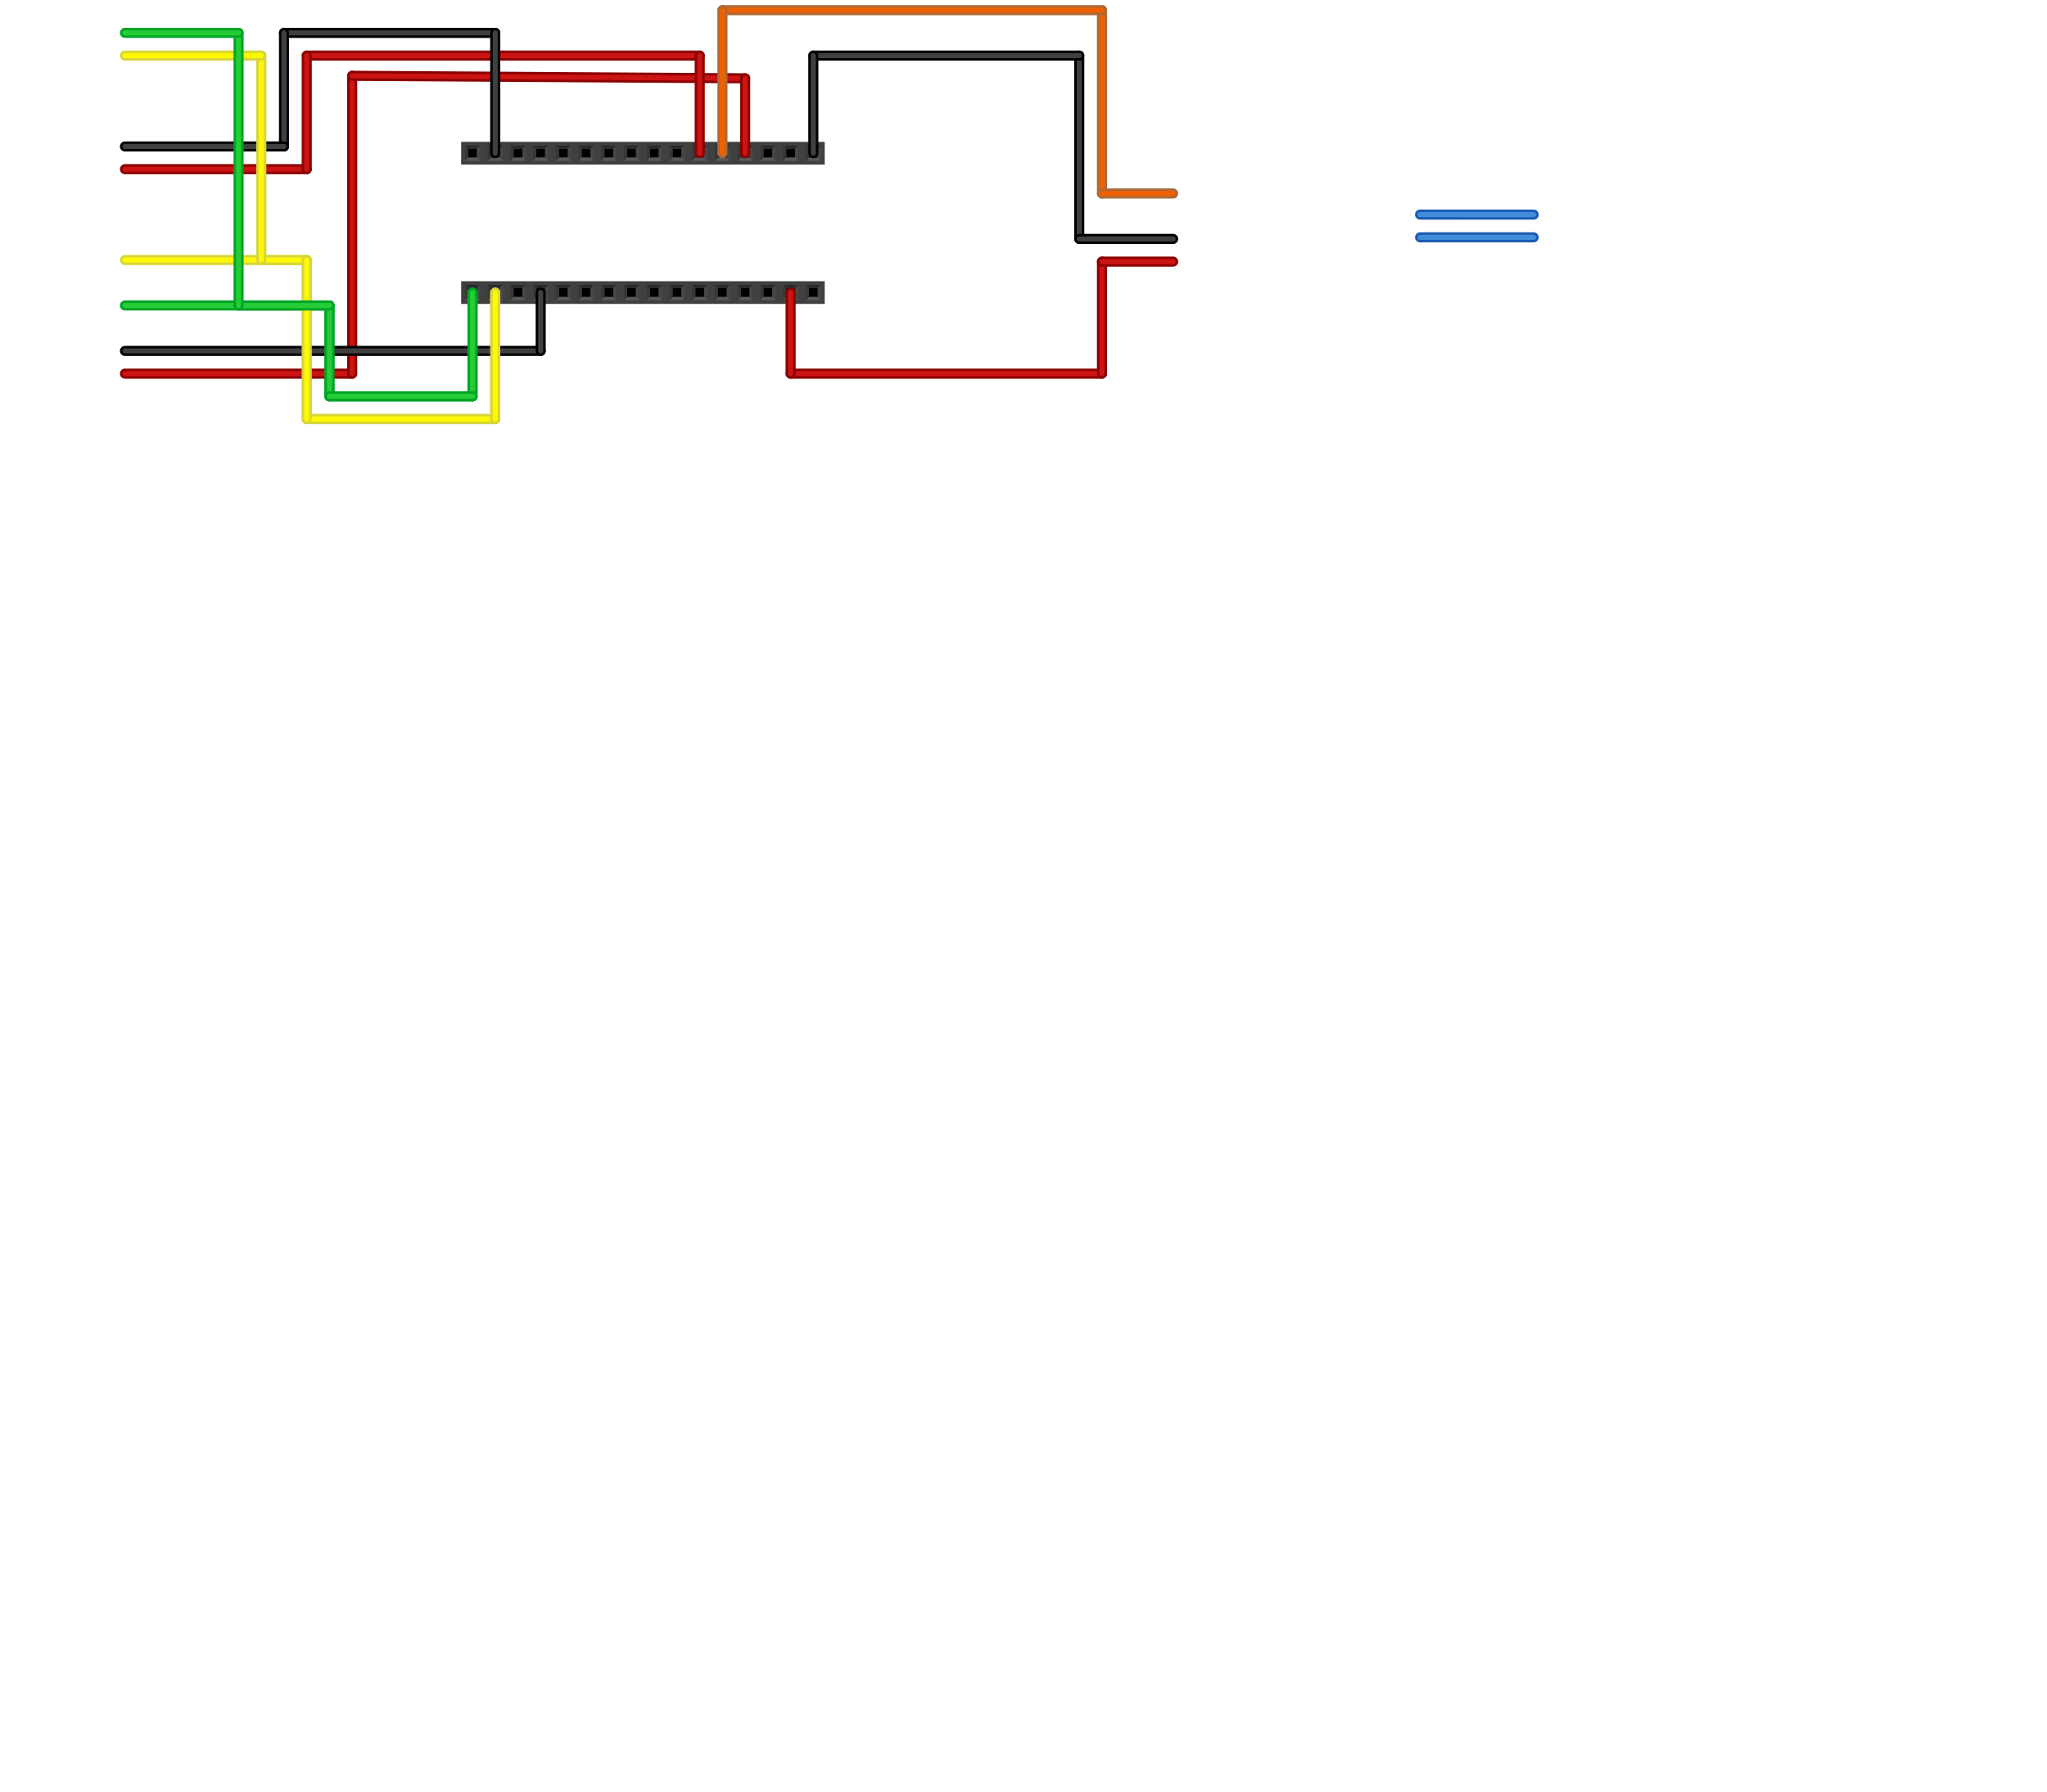 <?xml version='1.0' encoding='UTF-8' standalone='no'?>
<!-- Created with Fritzing (http://www.fritzing.org/) -->
<svg xmlns:svg='http://www.w3.org/2000/svg' xmlns='http://www.w3.org/2000/svg' version='1.2' baseProfile='tiny' x='0in' y='0in' width='9.009in' height='7.887in' viewBox='0 0 648.665 567.838' >
<g partID='81870'><g transform='translate(146.136,44.934)' ><g xmlns="http://www.w3.org/2000/svg" id="breadboard">
<rect fill="#404040" xmlns="http://www.w3.org/2000/svg" width="115.2" height="7.2"/>
<rect fill="none" xmlns="http://www.w3.org/2000/svg" id="connector0pin" x="2.208" y="2.208" width="2.783" height="2.783"/>
<g fill="none" xmlns="http://www.w3.org/2000/svg" id="connector0terminal" x="2.518" y="2.471" width="2.158" height="2.257"/>
<rect xmlns="http://www.w3.org/2000/svg" x="2.208" y="2.208" width="2.783" height="2.783"/>
<polygon fill="#2A2A29" xmlns="http://www.w3.org/2000/svg" points="1.184,1.184,2.208,2.208,4.992,2.208,6.017,1.184"/>
<polygon fill="#474747" xmlns="http://www.w3.org/2000/svg" points="6.017,1.184,4.992,2.208,4.992,4.992,6.017,6.017"/>
<polygon fill="#595959" xmlns="http://www.w3.org/2000/svg" points="6.017,6.017,4.992,4.992,2.208,4.992,1.184,6.017"/>
<polygon fill="#373737" xmlns="http://www.w3.org/2000/svg" points="1.184,6.017,2.208,4.992,2.208,2.208,1.184,1.184"/>
<rect fill="none" xmlns="http://www.w3.org/2000/svg" id="connector1pin" x="9.408" y="2.208" width="2.783" height="2.783"/>
<g fill="none" xmlns="http://www.w3.org/2000/svg" id="connector1terminal" x="9.718" y="2.471" width="2.158" height="2.257"/>
<rect xmlns="http://www.w3.org/2000/svg" x="9.408" y="2.208" width="2.783" height="2.783"/>
<polygon fill="#2A2A29" xmlns="http://www.w3.org/2000/svg" points="8.384,1.184,9.408,2.208,12.191,2.208,13.216,1.184"/>
<polygon fill="#474747" xmlns="http://www.w3.org/2000/svg" points="13.216,1.184,12.191,2.208,12.191,4.992,13.216,6.017"/>
<polygon fill="#595959" xmlns="http://www.w3.org/2000/svg" points="13.216,6.017,12.191,4.992,9.408,4.992,8.384,6.017"/>
<polygon fill="#373737" xmlns="http://www.w3.org/2000/svg" points="8.384,6.017,9.408,4.992,9.408,2.208,8.384,1.184"/>
<rect fill="none" xmlns="http://www.w3.org/2000/svg" id="connector2pin" x="16.608" y="2.208" width="2.783" height="2.783"/>
<g fill="none" xmlns="http://www.w3.org/2000/svg" id="connector2terminal" x="16.918" y="2.471" width="2.158" height="2.257"/>
<rect xmlns="http://www.w3.org/2000/svg" x="16.608" y="2.208" width="2.783" height="2.783"/>
<polygon fill="#2A2A29" xmlns="http://www.w3.org/2000/svg" points="15.585,1.184,16.608,2.208,19.392,2.208,20.416,1.184"/>
<polygon fill="#474747" xmlns="http://www.w3.org/2000/svg" points="20.416,1.184,19.392,2.208,19.392,4.992,20.416,6.017"/>
<polygon fill="#595959" xmlns="http://www.w3.org/2000/svg" points="20.416,6.017,19.392,4.992,16.608,4.992,15.585,6.017"/>
<polygon fill="#373737" xmlns="http://www.w3.org/2000/svg" points="15.585,6.017,16.608,4.992,16.608,2.208,15.585,1.184"/>
<rect fill="none" xmlns="http://www.w3.org/2000/svg" id="connector3pin" x="23.808" y="2.208" width="2.783" height="2.783"/>
<g fill="none" xmlns="http://www.w3.org/2000/svg" id="connector3terminal" x="24.118" y="2.471" width="2.158" height="2.257"/>
<rect xmlns="http://www.w3.org/2000/svg" x="23.808" y="2.208" width="2.783" height="2.783"/>
<polygon fill="#2A2A29" xmlns="http://www.w3.org/2000/svg" points="22.785,1.184,23.808,2.208,26.591,2.208,27.616,1.184"/>
<polygon fill="#474747" xmlns="http://www.w3.org/2000/svg" points="27.616,1.184,26.591,2.208,26.591,4.992,27.616,6.017"/>
<polygon fill="#595959" xmlns="http://www.w3.org/2000/svg" points="27.616,6.017,26.591,4.992,23.808,4.992,22.785,6.017"/>
<polygon fill="#373737" xmlns="http://www.w3.org/2000/svg" points="22.785,6.017,23.808,4.992,23.808,2.208,22.785,1.184"/>
<rect fill="none" xmlns="http://www.w3.org/2000/svg" id="connector4pin" x="31.009" y="2.208" width="2.783" height="2.783"/>
<g fill="none" xmlns="http://www.w3.org/2000/svg" id="connector4terminal" x="31.318" y="2.471" width="2.158" height="2.257"/>
<rect xmlns="http://www.w3.org/2000/svg" x="31.009" y="2.208" width="2.783" height="2.783"/>
<polygon fill="#2A2A29" xmlns="http://www.w3.org/2000/svg" points="29.985,1.184,31.009,2.208,33.791,2.208,34.816,1.184"/>
<polygon fill="#474747" xmlns="http://www.w3.org/2000/svg" points="34.816,1.184,33.791,2.208,33.791,4.992,34.816,6.017"/>
<polygon fill="#595959" xmlns="http://www.w3.org/2000/svg" points="34.816,6.017,33.791,4.992,31.009,4.992,29.985,6.017"/>
<polygon fill="#373737" xmlns="http://www.w3.org/2000/svg" points="29.985,6.017,31.009,4.992,31.009,2.208,29.985,1.184"/>
<rect fill="none" xmlns="http://www.w3.org/2000/svg" id="connector5pin" x="38.209" y="2.208" width="2.783" height="2.783"/>
<g fill="none" xmlns="http://www.w3.org/2000/svg" id="connector5terminal" x="38.518" y="2.471" width="2.158" height="2.257"/>
<rect xmlns="http://www.w3.org/2000/svg" x="38.209" y="2.208" width="2.783" height="2.783"/>
<polygon fill="#2A2A29" xmlns="http://www.w3.org/2000/svg" points="37.184,1.184,38.209,2.208,40.992,2.208,42.017,1.184"/>
<polygon fill="#474747" xmlns="http://www.w3.org/2000/svg" points="42.017,1.184,40.992,2.208,40.992,4.992,42.017,6.017"/>
<polygon fill="#595959" xmlns="http://www.w3.org/2000/svg" points="42.017,6.017,40.992,4.992,38.209,4.992,37.184,6.017"/>
<polygon fill="#373737" xmlns="http://www.w3.org/2000/svg" points="37.184,6.017,38.209,4.992,38.209,2.208,37.184,1.184"/>
<rect fill="none" xmlns="http://www.w3.org/2000/svg" id="connector6pin" x="45.408" y="2.208" width="2.783" height="2.783"/>
<g fill="none" xmlns="http://www.w3.org/2000/svg" id="connector6terminal" x="45.718" y="2.471" width="2.158" height="2.257"/>
<rect xmlns="http://www.w3.org/2000/svg" x="45.408" y="2.208" width="2.783" height="2.783"/>
<polygon fill="#2A2A29" xmlns="http://www.w3.org/2000/svg" points="44.385,1.184,45.408,2.208,48.191,2.208,49.217,1.184"/>
<polygon fill="#474747" xmlns="http://www.w3.org/2000/svg" points="49.217,1.184,48.191,2.208,48.191,4.992,49.217,6.017"/>
<polygon fill="#595959" xmlns="http://www.w3.org/2000/svg" points="49.217,6.017,48.191,4.992,45.408,4.992,44.385,6.017"/>
<polygon fill="#373737" xmlns="http://www.w3.org/2000/svg" points="44.385,6.017,45.408,4.992,45.408,2.208,44.385,1.184"/>
<rect fill="none" xmlns="http://www.w3.org/2000/svg" id="connector7pin" x="52.608" y="2.208" width="2.783" height="2.783"/>
<g fill="none" xmlns="http://www.w3.org/2000/svg" id="connector7terminal" x="52.918" y="2.471" width="2.158" height="2.257"/>
<rect xmlns="http://www.w3.org/2000/svg" x="52.608" y="2.208" width="2.783" height="2.783"/>
<polygon fill="#2A2A29" xmlns="http://www.w3.org/2000/svg" points="51.584,1.184,52.608,2.208,55.392,2.208,56.416,1.184"/>
<polygon fill="#474747" xmlns="http://www.w3.org/2000/svg" points="56.416,1.184,55.392,2.208,55.392,4.992,56.416,6.017"/>
<polygon fill="#595959" xmlns="http://www.w3.org/2000/svg" points="56.416,6.017,55.392,4.992,52.608,4.992,51.584,6.017"/>
<polygon fill="#373737" xmlns="http://www.w3.org/2000/svg" points="51.584,6.017,52.608,4.992,52.608,2.208,51.584,1.184"/>
<rect fill="none" xmlns="http://www.w3.org/2000/svg" id="connector8pin" x="59.809" y="2.208" width="2.783" height="2.783"/>
<g fill="none" xmlns="http://www.w3.org/2000/svg" id="connector8terminal" x="60.118" y="2.471" width="2.158" height="2.257"/>
<rect xmlns="http://www.w3.org/2000/svg" x="59.809" y="2.208" width="2.783" height="2.783"/>
<polygon fill="#2A2A29" xmlns="http://www.w3.org/2000/svg" points="58.785,1.184,59.809,2.208,62.592,2.208,63.617,1.184"/>
<polygon fill="#474747" xmlns="http://www.w3.org/2000/svg" points="63.617,1.184,62.592,2.208,62.592,4.992,63.617,6.017"/>
<polygon fill="#595959" xmlns="http://www.w3.org/2000/svg" points="63.617,6.017,62.592,4.992,59.809,4.992,58.785,6.017"/>
<polygon fill="#373737" xmlns="http://www.w3.org/2000/svg" points="58.785,6.017,59.809,4.992,59.809,2.208,58.785,1.184"/>
<rect fill="none" xmlns="http://www.w3.org/2000/svg" id="connector9pin" x="67.008" y="2.208" width="2.783" height="2.783"/>
<g fill="none" xmlns="http://www.w3.org/2000/svg" id="connector9terminal" x="67.318" y="2.471" width="2.158" height="2.257"/>
<rect xmlns="http://www.w3.org/2000/svg" x="67.008" y="2.208" width="2.783" height="2.783"/>
<polygon fill="#2A2A29" xmlns="http://www.w3.org/2000/svg" points="65.984,1.184,67.008,2.208,69.791,2.208,70.817,1.184"/>
<polygon fill="#474747" xmlns="http://www.w3.org/2000/svg" points="70.817,1.184,69.791,2.208,69.791,4.992,70.817,6.017"/>
<polygon fill="#595959" xmlns="http://www.w3.org/2000/svg" points="70.817,6.017,69.791,4.992,67.008,4.992,65.984,6.017"/>
<polygon fill="#373737" xmlns="http://www.w3.org/2000/svg" points="65.984,6.017,67.008,4.992,67.008,2.208,65.984,1.184"/>
<rect fill="none" xmlns="http://www.w3.org/2000/svg" id="connector10pin" x="74.208" y="2.208" width="2.783" height="2.783"/>
<g fill="none" xmlns="http://www.w3.org/2000/svg" id="connector10terminal" x="74.519" y="2.471" width="2.158" height="2.257"/>
<rect xmlns="http://www.w3.org/2000/svg" x="74.208" y="2.208" width="2.783" height="2.783"/>
<polygon fill="#2A2A29" xmlns="http://www.w3.org/2000/svg" points="73.184,1.184,74.208,2.208,76.992,2.208,78.016,1.184"/>
<polygon fill="#474747" xmlns="http://www.w3.org/2000/svg" points="78.016,1.184,76.992,2.208,76.992,4.992,78.016,6.017"/>
<polygon fill="#595959" xmlns="http://www.w3.org/2000/svg" points="78.016,6.017,76.992,4.992,74.208,4.992,73.184,6.017"/>
<polygon fill="#373737" xmlns="http://www.w3.org/2000/svg" points="73.184,6.017,74.208,4.992,74.208,2.208,73.184,1.184"/>
<rect fill="none" xmlns="http://www.w3.org/2000/svg" id="connector11pin" x="81.408" y="2.208" width="2.783" height="2.783"/>
<g fill="none" xmlns="http://www.w3.org/2000/svg" id="connector11terminal" x="81.719" y="2.471" width="2.158" height="2.257"/>
<rect xmlns="http://www.w3.org/2000/svg" x="81.408" y="2.208" width="2.783" height="2.783"/>
<polygon fill="#2A2A29" xmlns="http://www.w3.org/2000/svg" points="80.384,1.184,81.408,2.208,84.192,2.208,85.216,1.184"/>
<polygon fill="#474747" xmlns="http://www.w3.org/2000/svg" points="85.216,1.184,84.192,2.208,84.192,4.992,85.216,6.017"/>
<polygon fill="#595959" xmlns="http://www.w3.org/2000/svg" points="85.216,6.017,84.192,4.992,81.408,4.992,80.384,6.017"/>
<polygon fill="#373737" xmlns="http://www.w3.org/2000/svg" points="80.384,6.017,81.408,4.992,81.408,2.208,80.384,1.184"/>
<rect fill="none" xmlns="http://www.w3.org/2000/svg" id="connector12pin" x="88.608" y="2.208" width="2.783" height="2.783"/>
<g fill="none" xmlns="http://www.w3.org/2000/svg" id="connector12terminal" x="88.919" y="2.471" width="2.158" height="2.257"/>
<rect xmlns="http://www.w3.org/2000/svg" x="88.608" y="2.208" width="2.783" height="2.783"/>
<polygon fill="#2A2A29" xmlns="http://www.w3.org/2000/svg" points="87.584,1.184,88.608,2.208,91.392,2.208,92.416,1.184"/>
<polygon fill="#474747" xmlns="http://www.w3.org/2000/svg" points="92.416,1.184,91.392,2.208,91.392,4.992,92.416,6.017"/>
<polygon fill="#595959" xmlns="http://www.w3.org/2000/svg" points="92.416,6.017,91.392,4.992,88.608,4.992,87.584,6.017"/>
<polygon fill="#373737" xmlns="http://www.w3.org/2000/svg" points="87.584,6.017,88.608,4.992,88.608,2.208,87.584,1.184"/>
<rect fill="none" xmlns="http://www.w3.org/2000/svg" id="connector13pin" x="95.808" y="2.208" width="2.783" height="2.783"/>
<g fill="none" xmlns="http://www.w3.org/2000/svg" id="connector13terminal" x="96.119" y="2.471" width="2.158" height="2.257"/>
<rect xmlns="http://www.w3.org/2000/svg" x="95.808" y="2.208" width="2.783" height="2.783"/>
<polygon fill="#2A2A29" xmlns="http://www.w3.org/2000/svg" points="94.784,1.184,95.808,2.208,98.592,2.208,99.616,1.184"/>
<polygon fill="#474747" xmlns="http://www.w3.org/2000/svg" points="99.616,1.184,98.592,2.208,98.592,4.992,99.616,6.017"/>
<polygon fill="#595959" xmlns="http://www.w3.org/2000/svg" points="99.616,6.017,98.592,4.992,95.808,4.992,94.784,6.017"/>
<polygon fill="#373737" xmlns="http://www.w3.org/2000/svg" points="94.784,6.017,95.808,4.992,95.808,2.208,94.784,1.184"/>
<rect fill="none" xmlns="http://www.w3.org/2000/svg" id="connector14pin" x="103.008" y="2.208" width="2.783" height="2.783"/>
<g fill="none" xmlns="http://www.w3.org/2000/svg" id="connector14terminal" x="103.319" y="2.471" width="2.158" height="2.257"/>
<rect xmlns="http://www.w3.org/2000/svg" x="103.008" y="2.208" width="2.783" height="2.783"/>
<polygon fill="#2A2A29" xmlns="http://www.w3.org/2000/svg" points="101.984,1.184,103.008,2.208,105.792,2.208,106.816,1.184"/>
<polygon fill="#474747" xmlns="http://www.w3.org/2000/svg" points="106.816,1.184,105.792,2.208,105.792,4.992,106.816,6.017"/>
<polygon fill="#595959" xmlns="http://www.w3.org/2000/svg" points="106.816,6.017,105.792,4.992,103.008,4.992,101.984,6.017"/>
<polygon fill="#373737" xmlns="http://www.w3.org/2000/svg" points="101.984,6.017,103.008,4.992,103.008,2.208,101.984,1.184"/>
<rect fill="none" xmlns="http://www.w3.org/2000/svg" id="connector15pin" x="110.208" y="2.208" width="2.783" height="2.783"/>
<g fill="none" xmlns="http://www.w3.org/2000/svg" id="connector15terminal" x="110.519" y="2.471" width="2.158" height="2.257"/>
<rect xmlns="http://www.w3.org/2000/svg" x="110.208" y="2.208" width="2.783" height="2.783"/>
<polygon fill="#2A2A29" xmlns="http://www.w3.org/2000/svg" points="109.184,1.184,110.208,2.208,112.992,2.208,114.016,1.184"/>
<polygon fill="#474747" xmlns="http://www.w3.org/2000/svg" points="114.016,1.184,112.992,2.208,112.992,4.992,114.016,6.017"/>
<polygon fill="#595959" xmlns="http://www.w3.org/2000/svg" points="114.016,6.017,112.992,4.992,110.208,4.992,109.184,6.017"/>
<polygon fill="#373737" xmlns="http://www.w3.org/2000/svg" points="109.184,6.017,110.208,4.992,110.208,2.208,109.184,1.184"/>
</g>
</g></g><g partID='81920'><g transform='translate(146.137,89.108)' ><g xmlns="http://www.w3.org/2000/svg" id="breadboard">
<rect fill="#404040" xmlns="http://www.w3.org/2000/svg" width="115.2" height="7.2"/>
<rect fill="none" xmlns="http://www.w3.org/2000/svg" id="connector0pin" x="2.208" y="2.208" width="2.783" height="2.783"/>
<g fill="none" xmlns="http://www.w3.org/2000/svg" id="connector0terminal" x="2.518" y="2.471" width="2.158" height="2.257"/>
<rect xmlns="http://www.w3.org/2000/svg" x="2.208" y="2.208" width="2.783" height="2.783"/>
<polygon fill="#2A2A29" xmlns="http://www.w3.org/2000/svg" points="1.184,1.184,2.208,2.208,4.992,2.208,6.017,1.184"/>
<polygon fill="#474747" xmlns="http://www.w3.org/2000/svg" points="6.017,1.184,4.992,2.208,4.992,4.992,6.017,6.017"/>
<polygon fill="#595959" xmlns="http://www.w3.org/2000/svg" points="6.017,6.017,4.992,4.992,2.208,4.992,1.184,6.017"/>
<polygon fill="#373737" xmlns="http://www.w3.org/2000/svg" points="1.184,6.017,2.208,4.992,2.208,2.208,1.184,1.184"/>
<rect fill="none" xmlns="http://www.w3.org/2000/svg" id="connector1pin" x="9.408" y="2.208" width="2.783" height="2.783"/>
<g fill="none" xmlns="http://www.w3.org/2000/svg" id="connector1terminal" x="9.718" y="2.471" width="2.158" height="2.257"/>
<rect xmlns="http://www.w3.org/2000/svg" x="9.408" y="2.208" width="2.783" height="2.783"/>
<polygon fill="#2A2A29" xmlns="http://www.w3.org/2000/svg" points="8.384,1.184,9.408,2.208,12.191,2.208,13.216,1.184"/>
<polygon fill="#474747" xmlns="http://www.w3.org/2000/svg" points="13.216,1.184,12.191,2.208,12.191,4.992,13.216,6.017"/>
<polygon fill="#595959" xmlns="http://www.w3.org/2000/svg" points="13.216,6.017,12.191,4.992,9.408,4.992,8.384,6.017"/>
<polygon fill="#373737" xmlns="http://www.w3.org/2000/svg" points="8.384,6.017,9.408,4.992,9.408,2.208,8.384,1.184"/>
<rect fill="none" xmlns="http://www.w3.org/2000/svg" id="connector2pin" x="16.608" y="2.208" width="2.783" height="2.783"/>
<g fill="none" xmlns="http://www.w3.org/2000/svg" id="connector2terminal" x="16.918" y="2.471" width="2.158" height="2.257"/>
<rect xmlns="http://www.w3.org/2000/svg" x="16.608" y="2.208" width="2.783" height="2.783"/>
<polygon fill="#2A2A29" xmlns="http://www.w3.org/2000/svg" points="15.585,1.184,16.608,2.208,19.392,2.208,20.416,1.184"/>
<polygon fill="#474747" xmlns="http://www.w3.org/2000/svg" points="20.416,1.184,19.392,2.208,19.392,4.992,20.416,6.017"/>
<polygon fill="#595959" xmlns="http://www.w3.org/2000/svg" points="20.416,6.017,19.392,4.992,16.608,4.992,15.585,6.017"/>
<polygon fill="#373737" xmlns="http://www.w3.org/2000/svg" points="15.585,6.017,16.608,4.992,16.608,2.208,15.585,1.184"/>
<rect fill="none" xmlns="http://www.w3.org/2000/svg" id="connector3pin" x="23.808" y="2.208" width="2.783" height="2.783"/>
<g fill="none" xmlns="http://www.w3.org/2000/svg" id="connector3terminal" x="24.118" y="2.471" width="2.158" height="2.257"/>
<rect xmlns="http://www.w3.org/2000/svg" x="23.808" y="2.208" width="2.783" height="2.783"/>
<polygon fill="#2A2A29" xmlns="http://www.w3.org/2000/svg" points="22.785,1.184,23.808,2.208,26.591,2.208,27.616,1.184"/>
<polygon fill="#474747" xmlns="http://www.w3.org/2000/svg" points="27.616,1.184,26.591,2.208,26.591,4.992,27.616,6.017"/>
<polygon fill="#595959" xmlns="http://www.w3.org/2000/svg" points="27.616,6.017,26.591,4.992,23.808,4.992,22.785,6.017"/>
<polygon fill="#373737" xmlns="http://www.w3.org/2000/svg" points="22.785,6.017,23.808,4.992,23.808,2.208,22.785,1.184"/>
<rect fill="none" xmlns="http://www.w3.org/2000/svg" id="connector4pin" x="31.009" y="2.208" width="2.783" height="2.783"/>
<g fill="none" xmlns="http://www.w3.org/2000/svg" id="connector4terminal" x="31.318" y="2.471" width="2.158" height="2.257"/>
<rect xmlns="http://www.w3.org/2000/svg" x="31.009" y="2.208" width="2.783" height="2.783"/>
<polygon fill="#2A2A29" xmlns="http://www.w3.org/2000/svg" points="29.985,1.184,31.009,2.208,33.791,2.208,34.816,1.184"/>
<polygon fill="#474747" xmlns="http://www.w3.org/2000/svg" points="34.816,1.184,33.791,2.208,33.791,4.992,34.816,6.017"/>
<polygon fill="#595959" xmlns="http://www.w3.org/2000/svg" points="34.816,6.017,33.791,4.992,31.009,4.992,29.985,6.017"/>
<polygon fill="#373737" xmlns="http://www.w3.org/2000/svg" points="29.985,6.017,31.009,4.992,31.009,2.208,29.985,1.184"/>
<rect fill="none" xmlns="http://www.w3.org/2000/svg" id="connector5pin" x="38.209" y="2.208" width="2.783" height="2.783"/>
<g fill="none" xmlns="http://www.w3.org/2000/svg" id="connector5terminal" x="38.518" y="2.471" width="2.158" height="2.257"/>
<rect xmlns="http://www.w3.org/2000/svg" x="38.209" y="2.208" width="2.783" height="2.783"/>
<polygon fill="#2A2A29" xmlns="http://www.w3.org/2000/svg" points="37.184,1.184,38.209,2.208,40.992,2.208,42.017,1.184"/>
<polygon fill="#474747" xmlns="http://www.w3.org/2000/svg" points="42.017,1.184,40.992,2.208,40.992,4.992,42.017,6.017"/>
<polygon fill="#595959" xmlns="http://www.w3.org/2000/svg" points="42.017,6.017,40.992,4.992,38.209,4.992,37.184,6.017"/>
<polygon fill="#373737" xmlns="http://www.w3.org/2000/svg" points="37.184,6.017,38.209,4.992,38.209,2.208,37.184,1.184"/>
<rect fill="none" xmlns="http://www.w3.org/2000/svg" id="connector6pin" x="45.408" y="2.208" width="2.783" height="2.783"/>
<g fill="none" xmlns="http://www.w3.org/2000/svg" id="connector6terminal" x="45.718" y="2.471" width="2.158" height="2.257"/>
<rect xmlns="http://www.w3.org/2000/svg" x="45.408" y="2.208" width="2.783" height="2.783"/>
<polygon fill="#2A2A29" xmlns="http://www.w3.org/2000/svg" points="44.385,1.184,45.408,2.208,48.191,2.208,49.217,1.184"/>
<polygon fill="#474747" xmlns="http://www.w3.org/2000/svg" points="49.217,1.184,48.191,2.208,48.191,4.992,49.217,6.017"/>
<polygon fill="#595959" xmlns="http://www.w3.org/2000/svg" points="49.217,6.017,48.191,4.992,45.408,4.992,44.385,6.017"/>
<polygon fill="#373737" xmlns="http://www.w3.org/2000/svg" points="44.385,6.017,45.408,4.992,45.408,2.208,44.385,1.184"/>
<rect fill="none" xmlns="http://www.w3.org/2000/svg" id="connector7pin" x="52.608" y="2.208" width="2.783" height="2.783"/>
<g fill="none" xmlns="http://www.w3.org/2000/svg" id="connector7terminal" x="52.918" y="2.471" width="2.158" height="2.257"/>
<rect xmlns="http://www.w3.org/2000/svg" x="52.608" y="2.208" width="2.783" height="2.783"/>
<polygon fill="#2A2A29" xmlns="http://www.w3.org/2000/svg" points="51.584,1.184,52.608,2.208,55.392,2.208,56.416,1.184"/>
<polygon fill="#474747" xmlns="http://www.w3.org/2000/svg" points="56.416,1.184,55.392,2.208,55.392,4.992,56.416,6.017"/>
<polygon fill="#595959" xmlns="http://www.w3.org/2000/svg" points="56.416,6.017,55.392,4.992,52.608,4.992,51.584,6.017"/>
<polygon fill="#373737" xmlns="http://www.w3.org/2000/svg" points="51.584,6.017,52.608,4.992,52.608,2.208,51.584,1.184"/>
<rect fill="none" xmlns="http://www.w3.org/2000/svg" id="connector8pin" x="59.809" y="2.208" width="2.783" height="2.783"/>
<g fill="none" xmlns="http://www.w3.org/2000/svg" id="connector8terminal" x="60.118" y="2.471" width="2.158" height="2.257"/>
<rect xmlns="http://www.w3.org/2000/svg" x="59.809" y="2.208" width="2.783" height="2.783"/>
<polygon fill="#2A2A29" xmlns="http://www.w3.org/2000/svg" points="58.785,1.184,59.809,2.208,62.592,2.208,63.617,1.184"/>
<polygon fill="#474747" xmlns="http://www.w3.org/2000/svg" points="63.617,1.184,62.592,2.208,62.592,4.992,63.617,6.017"/>
<polygon fill="#595959" xmlns="http://www.w3.org/2000/svg" points="63.617,6.017,62.592,4.992,59.809,4.992,58.785,6.017"/>
<polygon fill="#373737" xmlns="http://www.w3.org/2000/svg" points="58.785,6.017,59.809,4.992,59.809,2.208,58.785,1.184"/>
<rect fill="none" xmlns="http://www.w3.org/2000/svg" id="connector9pin" x="67.008" y="2.208" width="2.783" height="2.783"/>
<g fill="none" xmlns="http://www.w3.org/2000/svg" id="connector9terminal" x="67.318" y="2.471" width="2.158" height="2.257"/>
<rect xmlns="http://www.w3.org/2000/svg" x="67.008" y="2.208" width="2.783" height="2.783"/>
<polygon fill="#2A2A29" xmlns="http://www.w3.org/2000/svg" points="65.984,1.184,67.008,2.208,69.791,2.208,70.817,1.184"/>
<polygon fill="#474747" xmlns="http://www.w3.org/2000/svg" points="70.817,1.184,69.791,2.208,69.791,4.992,70.817,6.017"/>
<polygon fill="#595959" xmlns="http://www.w3.org/2000/svg" points="70.817,6.017,69.791,4.992,67.008,4.992,65.984,6.017"/>
<polygon fill="#373737" xmlns="http://www.w3.org/2000/svg" points="65.984,6.017,67.008,4.992,67.008,2.208,65.984,1.184"/>
<rect fill="none" xmlns="http://www.w3.org/2000/svg" id="connector10pin" x="74.208" y="2.208" width="2.783" height="2.783"/>
<g fill="none" xmlns="http://www.w3.org/2000/svg" id="connector10terminal" x="74.519" y="2.471" width="2.158" height="2.257"/>
<rect xmlns="http://www.w3.org/2000/svg" x="74.208" y="2.208" width="2.783" height="2.783"/>
<polygon fill="#2A2A29" xmlns="http://www.w3.org/2000/svg" points="73.184,1.184,74.208,2.208,76.992,2.208,78.016,1.184"/>
<polygon fill="#474747" xmlns="http://www.w3.org/2000/svg" points="78.016,1.184,76.992,2.208,76.992,4.992,78.016,6.017"/>
<polygon fill="#595959" xmlns="http://www.w3.org/2000/svg" points="78.016,6.017,76.992,4.992,74.208,4.992,73.184,6.017"/>
<polygon fill="#373737" xmlns="http://www.w3.org/2000/svg" points="73.184,6.017,74.208,4.992,74.208,2.208,73.184,1.184"/>
<rect fill="none" xmlns="http://www.w3.org/2000/svg" id="connector11pin" x="81.408" y="2.208" width="2.783" height="2.783"/>
<g fill="none" xmlns="http://www.w3.org/2000/svg" id="connector11terminal" x="81.719" y="2.471" width="2.158" height="2.257"/>
<rect xmlns="http://www.w3.org/2000/svg" x="81.408" y="2.208" width="2.783" height="2.783"/>
<polygon fill="#2A2A29" xmlns="http://www.w3.org/2000/svg" points="80.384,1.184,81.408,2.208,84.192,2.208,85.216,1.184"/>
<polygon fill="#474747" xmlns="http://www.w3.org/2000/svg" points="85.216,1.184,84.192,2.208,84.192,4.992,85.216,6.017"/>
<polygon fill="#595959" xmlns="http://www.w3.org/2000/svg" points="85.216,6.017,84.192,4.992,81.408,4.992,80.384,6.017"/>
<polygon fill="#373737" xmlns="http://www.w3.org/2000/svg" points="80.384,6.017,81.408,4.992,81.408,2.208,80.384,1.184"/>
<rect fill="none" xmlns="http://www.w3.org/2000/svg" id="connector12pin" x="88.608" y="2.208" width="2.783" height="2.783"/>
<g fill="none" xmlns="http://www.w3.org/2000/svg" id="connector12terminal" x="88.919" y="2.471" width="2.158" height="2.257"/>
<rect xmlns="http://www.w3.org/2000/svg" x="88.608" y="2.208" width="2.783" height="2.783"/>
<polygon fill="#2A2A29" xmlns="http://www.w3.org/2000/svg" points="87.584,1.184,88.608,2.208,91.392,2.208,92.416,1.184"/>
<polygon fill="#474747" xmlns="http://www.w3.org/2000/svg" points="92.416,1.184,91.392,2.208,91.392,4.992,92.416,6.017"/>
<polygon fill="#595959" xmlns="http://www.w3.org/2000/svg" points="92.416,6.017,91.392,4.992,88.608,4.992,87.584,6.017"/>
<polygon fill="#373737" xmlns="http://www.w3.org/2000/svg" points="87.584,6.017,88.608,4.992,88.608,2.208,87.584,1.184"/>
<rect fill="none" xmlns="http://www.w3.org/2000/svg" id="connector13pin" x="95.808" y="2.208" width="2.783" height="2.783"/>
<g fill="none" xmlns="http://www.w3.org/2000/svg" id="connector13terminal" x="96.119" y="2.471" width="2.158" height="2.257"/>
<rect xmlns="http://www.w3.org/2000/svg" x="95.808" y="2.208" width="2.783" height="2.783"/>
<polygon fill="#2A2A29" xmlns="http://www.w3.org/2000/svg" points="94.784,1.184,95.808,2.208,98.592,2.208,99.616,1.184"/>
<polygon fill="#474747" xmlns="http://www.w3.org/2000/svg" points="99.616,1.184,98.592,2.208,98.592,4.992,99.616,6.017"/>
<polygon fill="#595959" xmlns="http://www.w3.org/2000/svg" points="99.616,6.017,98.592,4.992,95.808,4.992,94.784,6.017"/>
<polygon fill="#373737" xmlns="http://www.w3.org/2000/svg" points="94.784,6.017,95.808,4.992,95.808,2.208,94.784,1.184"/>
<rect fill="none" xmlns="http://www.w3.org/2000/svg" id="connector14pin" x="103.008" y="2.208" width="2.783" height="2.783"/>
<g fill="none" xmlns="http://www.w3.org/2000/svg" id="connector14terminal" x="103.319" y="2.471" width="2.158" height="2.257"/>
<rect xmlns="http://www.w3.org/2000/svg" x="103.008" y="2.208" width="2.783" height="2.783"/>
<polygon fill="#2A2A29" xmlns="http://www.w3.org/2000/svg" points="101.984,1.184,103.008,2.208,105.792,2.208,106.816,1.184"/>
<polygon fill="#474747" xmlns="http://www.w3.org/2000/svg" points="106.816,1.184,105.792,2.208,105.792,4.992,106.816,6.017"/>
<polygon fill="#595959" xmlns="http://www.w3.org/2000/svg" points="106.816,6.017,105.792,4.992,103.008,4.992,101.984,6.017"/>
<polygon fill="#373737" xmlns="http://www.w3.org/2000/svg" points="101.984,6.017,103.008,4.992,103.008,2.208,101.984,1.184"/>
<rect fill="none" xmlns="http://www.w3.org/2000/svg" id="connector15pin" x="110.208" y="2.208" width="2.783" height="2.783"/>
<g fill="none" xmlns="http://www.w3.org/2000/svg" id="connector15terminal" x="110.519" y="2.471" width="2.158" height="2.257"/>
<rect xmlns="http://www.w3.org/2000/svg" x="110.208" y="2.208" width="2.783" height="2.783"/>
<polygon fill="#2A2A29" xmlns="http://www.w3.org/2000/svg" points="109.184,1.184,110.208,2.208,112.992,2.208,114.016,1.184"/>
<polygon fill="#474747" xmlns="http://www.w3.org/2000/svg" points="114.016,1.184,112.992,2.208,112.992,4.992,114.016,6.017"/>
<polygon fill="#595959" xmlns="http://www.w3.org/2000/svg" points="114.016,6.017,112.992,4.992,110.208,4.992,109.184,6.017"/>
<polygon fill="#373737" xmlns="http://www.w3.org/2000/svg" points="109.184,6.017,110.208,4.992,110.208,2.208,109.184,1.184"/>
</g>
</g></g><g partID='82230'><line stroke-linecap='round' stroke='#1b5bb3' x1='486' y1='75.199' x2='450' y2='75.199' stroke-width='3.2' /><line stroke-linecap='round' stroke='#418dd9' x1='486' y1='75.199' x2='450' y2='75.199' stroke-width='1.6' /></g><g partID='82300'><line stroke-linecap='round' stroke='#1b5bb3' x1='486' y1='68' x2='450' y2='67.998' stroke-width='3.2' /><line stroke-linecap='round' stroke='#418dd9' x1='486' y1='68' x2='450' y2='67.998' stroke-width='1.6' /></g><g partID='100210'><line stroke-linecap='round' stroke='#d6d63a' x1='97.2' y1='132.8' x2='156.935' y2='132.8' stroke-width='3.2' /><line stroke-linecap='round' stroke='#fff800' x1='97.2' y1='132.8' x2='156.935' y2='132.8' stroke-width='1.6' /></g><g partID='100280'><line stroke-linecap='round' stroke='#d6d63a' x1='97.2' y1='82.4' x2='97.2' y2='132.8' stroke-width='3.2' /><line stroke-linecap='round' stroke='#fff800' x1='97.2' y1='82.4' x2='97.2' y2='132.8' stroke-width='1.6' /></g><g partID='94850'><line stroke-linecap='round' stroke='#d6d63a' x1='156.935' y1='132.8' x2='156.935' y2='92.706' stroke-width='3.2' /><line stroke-linecap='round' stroke='#fff800' x1='156.935' y1='132.8' x2='156.935' y2='92.706' stroke-width='1.6' /></g><g partID='94780'><line stroke-linecap='round' stroke='#d6d63a' x1='39.6' y1='82.4' x2='97.2' y2='82.4' stroke-width='3.2' /><line stroke-linecap='round' stroke='#fff800' x1='39.6' y1='82.4' x2='97.2' y2='82.4' stroke-width='1.6' /></g><g partID='100140'><line stroke-linecap='round' stroke='#00a527' x1='149.735' y1='125.6' x2='104.4' y2='125.6' stroke-width='3.2' /><line stroke-linecap='round' stroke='#25cc35' x1='149.735' y1='125.6' x2='104.4' y2='125.6' stroke-width='1.6' /></g><g partID='100070'><line stroke-linecap='round' stroke='#00a527' x1='104.4' y1='125.6' x2='104.4' y2='96.8' stroke-width='3.2' /><line stroke-linecap='round' stroke='#25cc35' x1='104.4' y1='125.6' x2='104.4' y2='96.8' stroke-width='1.6' /></g><g partID='94990'><line stroke-linecap='round' stroke='#00a527' x1='104.4' y1='96.8' x2='39.6' y2='96.8' stroke-width='3.2' /><line stroke-linecap='round' stroke='#25cc35' x1='104.4' y1='96.8' x2='39.6' y2='96.8' stroke-width='1.6' /></g><g partID='94920'><line stroke-linecap='round' stroke='#00a527' x1='149.735' y1='92.706' x2='149.735' y2='125.6' stroke-width='3.2' /><line stroke-linecap='round' stroke='#25cc35' x1='149.735' y1='92.706' x2='149.735' y2='125.6' stroke-width='1.6' /></g><g partID='95270'><line stroke-linecap='round' stroke='#8c0000' x1='111.6' y1='118.4' x2='39.6' y2='118.4' stroke-width='3.2' /><line stroke-linecap='round' stroke='#cc1414' x1='111.6' y1='118.4' x2='39.6' y2='118.4' stroke-width='1.6' /></g><g partID='95200'><line stroke-linecap='round' stroke='#8c0000' x1='111.6' y1='24' x2='111.6' y2='118.4' stroke-width='3.2' /><line stroke-linecap='round' stroke='#cc1414' x1='111.6' y1='24' x2='111.6' y2='118.4' stroke-width='1.6' /></g><g partID='95130'><line stroke-linecap='round' stroke='#8c0000' x1='236.133' y1='24.8' x2='111.6' y2='24' stroke-width='3.2' /><line stroke-linecap='round' stroke='#cc1414' x1='236.133' y1='24.8' x2='111.6' y2='24' stroke-width='1.6' /></g><g partID='95060'><line stroke-linecap='round' stroke='#8c0000' x1='236.133' y1='48.533' x2='236.133' y2='24.8' stroke-width='3.2' /><line stroke-linecap='round' stroke='#cc1414' x1='236.133' y1='48.533' x2='236.133' y2='24.8' stroke-width='1.6' /></g><g partID='95410'><line stroke-linecap='round' stroke='#000000' x1='171.335' y1='111.2' x2='39.6' y2='111.2' stroke-width='3.2' /><line stroke-linecap='round' stroke='#404040' x1='171.335' y1='111.2' x2='39.6' y2='111.2' stroke-width='1.6' /></g><g partID='95340'><line stroke-linecap='round' stroke='#000000' x1='171.335' y1='92.706' x2='171.335' y2='111.2' stroke-width='3.2' /><line stroke-linecap='round' stroke='#404040' x1='171.335' y1='92.706' x2='171.335' y2='111.2' stroke-width='1.6' /></g><g partID='98910'><line stroke-linecap='round' stroke='#000000' x1='342' y1='17.6' x2='342' y2='75.702' stroke-width='3.2' /><line stroke-linecap='round' stroke='#404040' x1='342' y1='17.6' x2='342' y2='75.702' stroke-width='1.6' /></g><g partID='95900'><line stroke-linecap='round' stroke='#000000' x1='257.733' y1='17.6' x2='342' y2='17.6' stroke-width='3.2' /><line stroke-linecap='round' stroke='#404040' x1='257.733' y1='17.6' x2='342' y2='17.6' stroke-width='1.6' /></g><g partID='95830'><line stroke-linecap='round' stroke='#000000' x1='257.733' y1='48.533' x2='257.733' y2='17.6' stroke-width='3.2' /><line stroke-linecap='round' stroke='#404040' x1='257.733' y1='48.533' x2='257.733' y2='17.6' stroke-width='1.6' /></g><g partID='98980'><line stroke-linecap='round' stroke='#000000' x1='342' y1='75.702' x2='371.751' y2='75.702' stroke-width='3.2' /><line stroke-linecap='round' stroke='#404040' x1='342' y1='75.702' x2='371.751' y2='75.702' stroke-width='1.6' /></g><g partID='98840'><line stroke-linecap='round' stroke='#ad6a38' x1='349.2' y1='3.2' x2='349.2' y2='61.3' stroke-width='3.2' /><line stroke-linecap='round' stroke='#ef6100' x1='349.2' y1='3.2' x2='349.2' y2='61.3' stroke-width='1.6' /></g><g partID='98770'><line stroke-linecap='round' stroke='#ad6a38' x1='349.2' y1='61.3' x2='371.751' y2='61.3' stroke-width='3.2' /><line stroke-linecap='round' stroke='#ef6100' x1='349.2' y1='61.3' x2='371.751' y2='61.3' stroke-width='1.6' /></g><g partID='96850'><line stroke-linecap='round' stroke='#ad6a38' x1='228.933' y1='3.2' x2='349.2' y2='3.2' stroke-width='3.2' /><line stroke-linecap='round' stroke='#ef6100' x1='228.933' y1='3.2' x2='349.2' y2='3.2' stroke-width='1.6' /></g><g partID='96780'><line stroke-linecap='round' stroke='#ad6a38' x1='228.933' y1='48.533' x2='228.933' y2='3.2' stroke-width='3.2' /><line stroke-linecap='round' stroke='#ef6100' x1='228.933' y1='48.533' x2='228.933' y2='3.2' stroke-width='1.6' /></g><g partID='99790'><line stroke-linecap='round' stroke='#8c0000' x1='97.2' y1='53.6' x2='39.6' y2='53.6' stroke-width='3.2' /><line stroke-linecap='round' stroke='#cc1414' x1='97.2' y1='53.6' x2='39.6' y2='53.6' stroke-width='1.6' /></g><g partID='97130'><line stroke-linecap='round' stroke='#8c0000' x1='221.733' y1='17.6' x2='97.2' y2='17.6' stroke-width='3.2' /><line stroke-linecap='round' stroke='#cc1414' x1='221.733' y1='17.6' x2='97.2' y2='17.6' stroke-width='1.6' /></g><g partID='97060'><line stroke-linecap='round' stroke='#8c0000' x1='97.2' y1='17.6' x2='97.2' y2='53.6' stroke-width='3.2' /><line stroke-linecap='round' stroke='#cc1414' x1='97.2' y1='17.6' x2='97.2' y2='53.6' stroke-width='1.6' /></g><g partID='96920'><line stroke-linecap='round' stroke='#8c0000' x1='221.733' y1='48.533' x2='221.733' y2='17.6' stroke-width='3.2' /><line stroke-linecap='round' stroke='#cc1414' x1='221.733' y1='48.533' x2='221.733' y2='17.6' stroke-width='1.6' /></g><g partID='100000'><line stroke-linecap='round' stroke='#000000' x1='156.933' y1='10.4' x2='90' y2='10.4' stroke-width='3.2' /><line stroke-linecap='round' stroke='#404040' x1='156.933' y1='10.4' x2='90' y2='10.4' stroke-width='1.6' /></g><g partID='99930'><line stroke-linecap='round' stroke='#000000' x1='90' y1='10.4' x2='90' y2='46.4' stroke-width='3.2' /><line stroke-linecap='round' stroke='#404040' x1='90' y1='10.4' x2='90' y2='46.4' stroke-width='1.6' /></g><g partID='99860'><line stroke-linecap='round' stroke='#000000' x1='90' y1='46.4' x2='39.6' y2='46.4' stroke-width='3.2' /><line stroke-linecap='round' stroke='#404040' x1='90' y1='46.4' x2='39.6' y2='46.4' stroke-width='1.6' /></g><g partID='96990'><line stroke-linecap='round' stroke='#000000' x1='156.933' y1='48.533' x2='156.933' y2='10.4' stroke-width='3.2' /><line stroke-linecap='round' stroke='#404040' x1='156.933' y1='48.533' x2='156.933' y2='10.4' stroke-width='1.6' /></g><g partID='99640'><line stroke-linecap='round' stroke='#8c0000' x1='250.535' y1='118.4' x2='349.2' y2='118.4' stroke-width='3.2' /><line stroke-linecap='round' stroke='#cc1414' x1='250.535' y1='118.4' x2='349.2' y2='118.4' stroke-width='1.6' /></g><g partID='99570'><line stroke-linecap='round' stroke='#8c0000' x1='349.2' y1='118.4' x2='349.2' y2='82.901' stroke-width='3.2' /><line stroke-linecap='round' stroke='#cc1414' x1='349.2' y1='118.4' x2='349.2' y2='82.901' stroke-width='1.6' /></g><g partID='99500'><line stroke-linecap='round' stroke='#8c0000' x1='349.2' y1='82.901' x2='371.751' y2='82.901' stroke-width='3.2' /><line stroke-linecap='round' stroke='#cc1414' x1='349.2' y1='82.901' x2='371.751' y2='82.901' stroke-width='1.6' /></g><g partID='99430'><line stroke-linecap='round' stroke='#8c0000' x1='250.535' y1='92.706' x2='250.535' y2='118.4' stroke-width='3.2' /><line stroke-linecap='round' stroke='#cc1414' x1='250.535' y1='92.706' x2='250.535' y2='118.4' stroke-width='1.6' /></g><g partID='100790'><line stroke-linecap='round' stroke='#d6d63a' x1='97.2' y1='82.4' x2='82.8' y2='82.4' stroke-width='3.2' /><line stroke-linecap='round' stroke='#fff800' x1='97.2' y1='82.4' x2='82.8' y2='82.4' stroke-width='1.6' /></g><g partID='100680'><line stroke-linecap='round' stroke='#d6d63a' x1='156.935' y1='132.8' x2='97.2' y2='132.8' stroke-width='3.2' /><line stroke-linecap='round' stroke='#fff800' x1='156.935' y1='132.8' x2='97.2' y2='132.8' stroke-width='1.6' /></g><g partID='100900'><line stroke-linecap='round' stroke='#d6d63a' x1='97.2' y1='132.8' x2='97.2' y2='82.4' stroke-width='3.2' /><line stroke-linecap='round' stroke='#fff800' x1='97.2' y1='132.8' x2='97.2' y2='82.4' stroke-width='1.6' /></g><g partID='100350'><line stroke-linecap='round' stroke='#d6d63a' x1='156.935' y1='92.706' x2='156.935' y2='132.8' stroke-width='3.2' /><line stroke-linecap='round' stroke='#fff800' x1='156.935' y1='92.706' x2='156.935' y2='132.8' stroke-width='1.6' /></g><g partID='100570'><line stroke-linecap='round' stroke='#d6d63a' x1='82.8' y1='82.4' x2='82.8' y2='17.6' stroke-width='3.2' /><line stroke-linecap='round' stroke='#fff800' x1='82.8' y1='82.4' x2='82.8' y2='17.6' stroke-width='1.6' /></g><g partID='100460'><line stroke-linecap='round' stroke='#d6d63a' x1='82.8' y1='17.6' x2='39.6' y2='17.6' stroke-width='3.2' /><line stroke-linecap='round' stroke='#fff800' x1='82.8' y1='17.6' x2='39.6' y2='17.6' stroke-width='1.6' /></g><g partID='101450'><line stroke-linecap='round' stroke='#00a527' x1='104.4' y1='125.6' x2='104.4' y2='96.8' stroke-width='3.2' /><line stroke-linecap='round' stroke='#25cc35' x1='104.4' y1='125.6' x2='104.4' y2='96.8' stroke-width='1.6' /></g><g partID='101340'><line stroke-linecap='round' stroke='#00a527' x1='104.4' y1='96.8' x2='75.6' y2='96.8' stroke-width='3.2' /><line stroke-linecap='round' stroke='#25cc35' x1='104.4' y1='96.8' x2='75.6' y2='96.8' stroke-width='1.6' /></g><g partID='101230'><line stroke-linecap='round' stroke='#00a527' x1='75.6' y1='96.8' x2='75.6' y2='10.4' stroke-width='3.2' /><line stroke-linecap='round' stroke='#25cc35' x1='75.6' y1='96.8' x2='75.6' y2='10.4' stroke-width='1.6' /></g><g partID='101120'><line stroke-linecap='round' stroke='#00a527' x1='75.6' y1='10.4' x2='39.6' y2='10.4' stroke-width='3.2' /><line stroke-linecap='round' stroke='#25cc35' x1='75.6' y1='10.4' x2='39.6' y2='10.4' stroke-width='1.6' /></g><g partID='101010'><line stroke-linecap='round' stroke='#00a527' x1='149.735' y1='92.706' x2='149.735' y2='125.6' stroke-width='3.2' /><line stroke-linecap='round' stroke='#25cc35' x1='149.735' y1='92.706' x2='149.735' y2='125.6' stroke-width='1.6' /></g><g partID='101560'><line stroke-linecap='round' stroke='#00a527' x1='149.735' y1='125.6' x2='104.4' y2='125.6' stroke-width='3.2' /><line stroke-linecap='round' stroke='#25cc35' x1='149.735' y1='125.6' x2='104.4' y2='125.6' stroke-width='1.6' /></g></svg>
